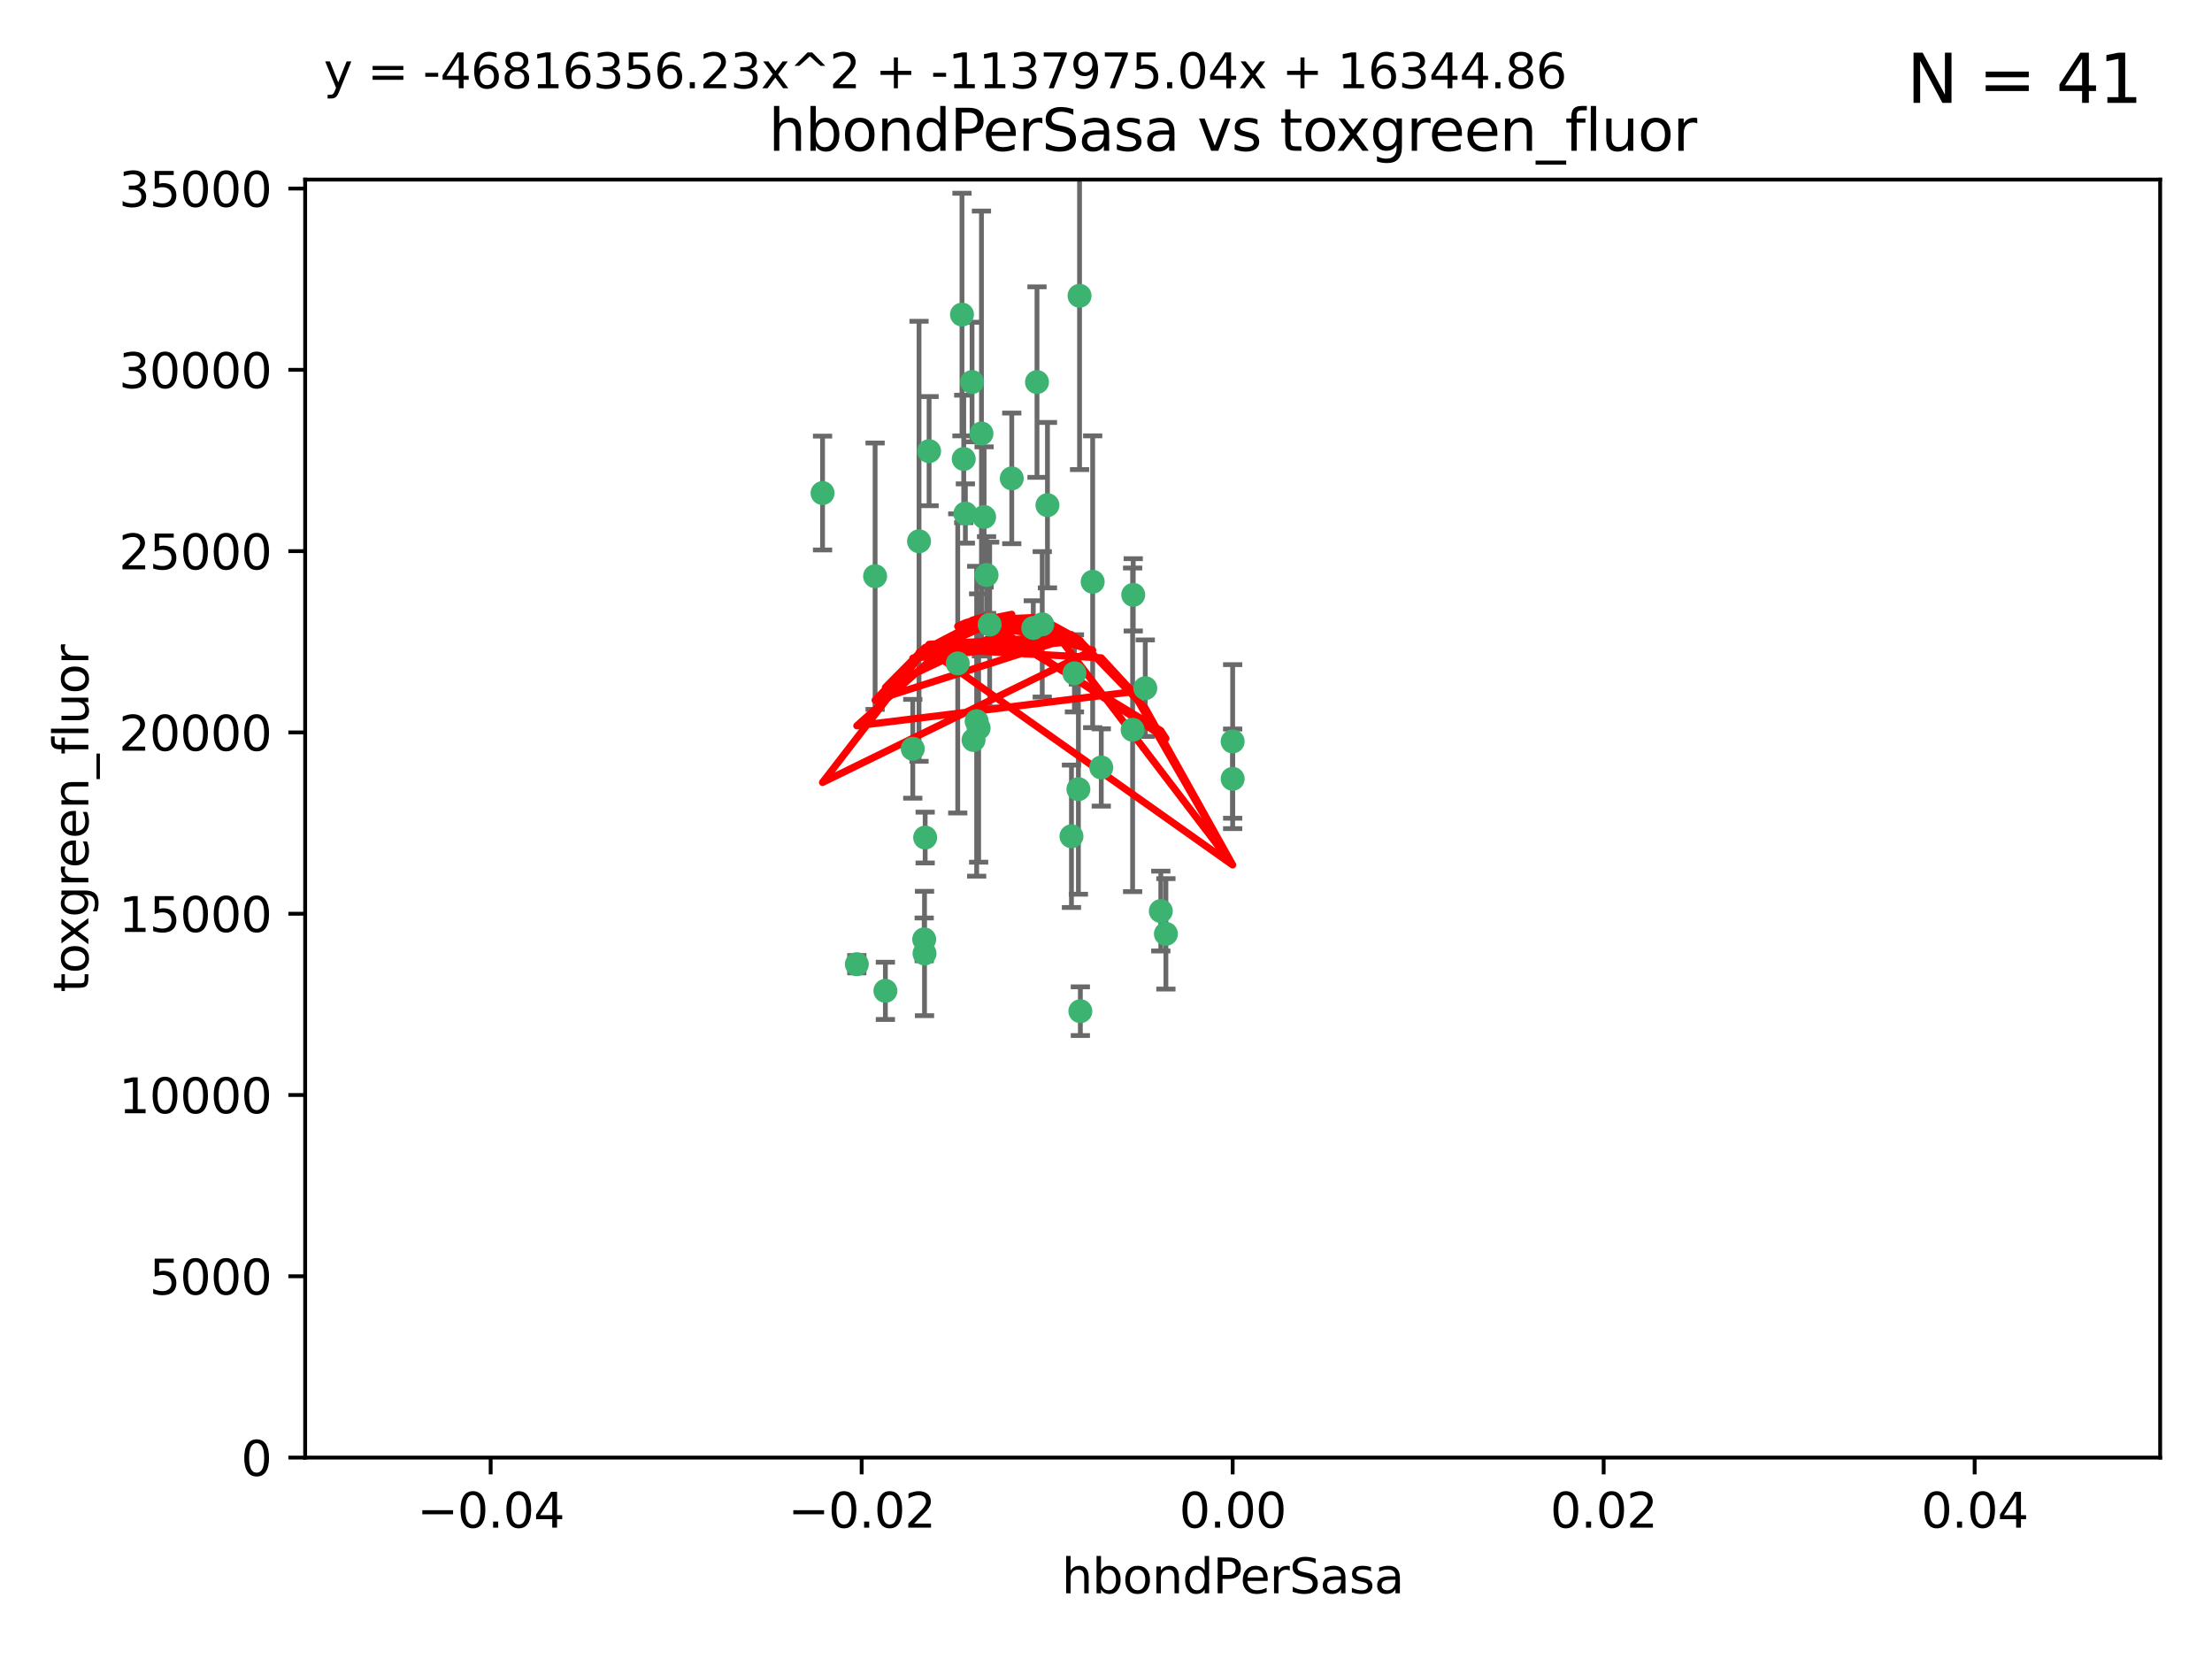 <?xml version="1.0" encoding="utf-8" standalone="no"?>
<!DOCTYPE svg PUBLIC "-//W3C//DTD SVG 1.1//EN"
  "http://www.w3.org/Graphics/SVG/1.1/DTD/svg11.dtd">
<svg xmlns:xlink="http://www.w3.org/1999/xlink" width="460.8pt" height="345.6pt" viewBox="0 0 460.8 345.6" xmlns="http://www.w3.org/2000/svg" version="1.1">
 <defs>
  <style type="text/css">*{stroke-linejoin: round; stroke-linecap: butt}</style>
 </defs>
 <g id="figure_1">
  <g id="patch_1">
   <path d="M 0 345.6 
L 460.8 345.6 
L 460.8 0 
L 0 0 
z
" style="fill: #ffffff"/>
  </g>
  <g id="axes_1">
   <g id="patch_2">
    <path d="M 63.571 303.64 
L 450 303.64 
L 450 37.411 
L 63.571 37.411 
z
" style="fill: #ffffff"/>
   </g>
   <g id="PathCollection_1">
    <defs>
     <path id="m03ae3e67c2" d="M 0 1.118 
C 0.297 1.118 0.581 1 0.791 0.791 
C 1 0.581 1.118 0.297 1.118 0 
C 1.118 -0.297 1 -0.581 0.791 -0.791 
C 0.581 -1 0.297 -1.118 0 -1.118 
C -0.297 -1.118 -0.581 -1 -0.791 -0.791 
C -1 -0.581 -1.118 -0.297 -1.118 0 
C -1.118 0.297 -1 0.581 -0.791 0.791 
C -0.581 1 -0.297 1.118 0 1.118 
z
" style="stroke: #3cb371"/>
    </defs>
    <g clip-path="url(#p26d0457447)">
     <use xlink:href="#m03ae3e67c2" x="216.026" y="79.593" style="fill: #3cb371; stroke: #3cb371"/>
     <use xlink:href="#m03ae3e67c2" x="200.763" y="95.609" style="fill: #3cb371; stroke: #3cb371"/>
     <use xlink:href="#m03ae3e67c2" x="224.89" y="61.614" style="fill: #3cb371; stroke: #3cb371"/>
     <use xlink:href="#m03ae3e67c2" x="191.45" y="112.761" style="fill: #3cb371; stroke: #3cb371"/>
     <use xlink:href="#m03ae3e67c2" x="206.164" y="130.114" style="fill: #3cb371; stroke: #3cb371"/>
     <use xlink:href="#m03ae3e67c2" x="202.808" y="154.151" style="fill: #3cb371; stroke: #3cb371"/>
     <use xlink:href="#m03ae3e67c2" x="205.007" y="107.698" style="fill: #3cb371; stroke: #3cb371"/>
     <use xlink:href="#m03ae3e67c2" x="199.515" y="138.203" style="fill: #3cb371; stroke: #3cb371"/>
     <use xlink:href="#m03ae3e67c2" x="201.107" y="106.972" style="fill: #3cb371; stroke: #3cb371"/>
     <use xlink:href="#m03ae3e67c2" x="205.518" y="119.786" style="fill: #3cb371; stroke: #3cb371"/>
     <use xlink:href="#m03ae3e67c2" x="200.398" y="65.53" style="fill: #3cb371; stroke: #3cb371"/>
     <use xlink:href="#m03ae3e67c2" x="210.768" y="99.654" style="fill: #3cb371; stroke: #3cb371"/>
     <use xlink:href="#m03ae3e67c2" x="190.148" y="155.987" style="fill: #3cb371; stroke: #3cb371"/>
     <use xlink:href="#m03ae3e67c2" x="225.058" y="210.65" style="fill: #3cb371; stroke: #3cb371"/>
     <use xlink:href="#m03ae3e67c2" x="217.118" y="130.059" style="fill: #3cb371; stroke: #3cb371"/>
     <use xlink:href="#m03ae3e67c2" x="203.868" y="151.66" style="fill: #3cb371; stroke: #3cb371"/>
     <use xlink:href="#m03ae3e67c2" x="202.496" y="79.585" style="fill: #3cb371; stroke: #3cb371"/>
     <use xlink:href="#m03ae3e67c2" x="215.253" y="130.815" style="fill: #3cb371; stroke: #3cb371"/>
     <use xlink:href="#m03ae3e67c2" x="184.442" y="206.41" style="fill: #3cb371; stroke: #3cb371"/>
     <use xlink:href="#m03ae3e67c2" x="192.595" y="198.628" style="fill: #3cb371; stroke: #3cb371"/>
     <use xlink:href="#m03ae3e67c2" x="182.301" y="120.034" style="fill: #3cb371; stroke: #3cb371"/>
     <use xlink:href="#m03ae3e67c2" x="223.825" y="140.267" style="fill: #3cb371; stroke: #3cb371"/>
     <use xlink:href="#m03ae3e67c2" x="193.547" y="93.983" style="fill: #3cb371; stroke: #3cb371"/>
     <use xlink:href="#m03ae3e67c2" x="171.352" y="102.712" style="fill: #3cb371; stroke: #3cb371"/>
     <use xlink:href="#m03ae3e67c2" x="227.624" y="121.191" style="fill: #3cb371; stroke: #3cb371"/>
     <use xlink:href="#m03ae3e67c2" x="204.456" y="90.309" style="fill: #3cb371; stroke: #3cb371"/>
     <use xlink:href="#m03ae3e67c2" x="242.88" y="194.538" style="fill: #3cb371; stroke: #3cb371"/>
     <use xlink:href="#m03ae3e67c2" x="241.816" y="189.794" style="fill: #3cb371; stroke: #3cb371"/>
     <use xlink:href="#m03ae3e67c2" x="203.457" y="150.246" style="fill: #3cb371; stroke: #3cb371"/>
     <use xlink:href="#m03ae3e67c2" x="178.492" y="200.861" style="fill: #3cb371; stroke: #3cb371"/>
     <use xlink:href="#m03ae3e67c2" x="235.946" y="152.035" style="fill: #3cb371; stroke: #3cb371"/>
     <use xlink:href="#m03ae3e67c2" x="229.414" y="159.878" style="fill: #3cb371; stroke: #3cb371"/>
     <use xlink:href="#m03ae3e67c2" x="192.527" y="195.688" style="fill: #3cb371; stroke: #3cb371"/>
     <use xlink:href="#m03ae3e67c2" x="223.205" y="174.211" style="fill: #3cb371; stroke: #3cb371"/>
     <use xlink:href="#m03ae3e67c2" x="192.729" y="174.48" style="fill: #3cb371; stroke: #3cb371"/>
     <use xlink:href="#m03ae3e67c2" x="256.786" y="154.457" style="fill: #3cb371; stroke: #3cb371"/>
     <use xlink:href="#m03ae3e67c2" x="218.205" y="105.234" style="fill: #3cb371; stroke: #3cb371"/>
     <use xlink:href="#m03ae3e67c2" x="224.65" y="164.396" style="fill: #3cb371; stroke: #3cb371"/>
     <use xlink:href="#m03ae3e67c2" x="238.58" y="143.358" style="fill: #3cb371; stroke: #3cb371"/>
     <use xlink:href="#m03ae3e67c2" x="256.786" y="162.243" style="fill: #3cb371; stroke: #3cb371"/>
     <use xlink:href="#m03ae3e67c2" x="236.073" y="123.914" style="fill: #3cb371; stroke: #3cb371"/>
    </g>
   </g>
   <g id="matplotlib.axis_1">
    <g id="xtick_1">
     <g id="line2d_1">
      <defs>
       <path id="m21046da6fe" d="M 0 0 
L 0 3.5 
" style="stroke: #000000; stroke-width: 0.8"/>
      </defs>
      <g>
       <use xlink:href="#m21046da6fe" x="102.214" y="303.64" style="stroke: #000000; stroke-width: 0.8"/>
      </g>
     </g>
     <g id="text_1">
      <!-- −0.04 -->
      <g transform="translate(86.891 318.238)scale(0.1 -0.1)">
       <defs>
        <path id="DejaVuSans-2212" d="M 678 2272 
L 4684 2272 
L 4684 1741 
L 678 1741 
L 678 2272 
z
" transform="scale(0.016)"/>
        <path id="DejaVuSans-30" d="M 2034 4250 
Q 1547 4250 1301 3770 
Q 1056 3291 1056 2328 
Q 1056 1369 1301 889 
Q 1547 409 2034 409 
Q 2525 409 2770 889 
Q 3016 1369 3016 2328 
Q 3016 3291 2770 3770 
Q 2525 4250 2034 4250 
z
M 2034 4750 
Q 2819 4750 3233 4129 
Q 3647 3509 3647 2328 
Q 3647 1150 3233 529 
Q 2819 -91 2034 -91 
Q 1250 -91 836 529 
Q 422 1150 422 2328 
Q 422 3509 836 4129 
Q 1250 4750 2034 4750 
z
" transform="scale(0.016)"/>
        <path id="DejaVuSans-2e" d="M 684 794 
L 1344 794 
L 1344 0 
L 684 0 
L 684 794 
z
" transform="scale(0.016)"/>
        <path id="DejaVuSans-34" d="M 2419 4116 
L 825 1625 
L 2419 1625 
L 2419 4116 
z
M 2253 4666 
L 3047 4666 
L 3047 1625 
L 3713 1625 
L 3713 1100 
L 3047 1100 
L 3047 0 
L 2419 0 
L 2419 1100 
L 313 1100 
L 313 1709 
L 2253 4666 
z
" transform="scale(0.016)"/>
       </defs>
       <use xlink:href="#DejaVuSans-2212"/>
       <use xlink:href="#DejaVuSans-30" x="83.789"/>
       <use xlink:href="#DejaVuSans-2e" x="147.412"/>
       <use xlink:href="#DejaVuSans-30" x="179.199"/>
       <use xlink:href="#DejaVuSans-34" x="242.822"/>
      </g>
     </g>
    </g>
    <g id="xtick_2">
     <g id="line2d_2">
      <g>
       <use xlink:href="#m21046da6fe" x="179.5" y="303.64" style="stroke: #000000; stroke-width: 0.8"/>
      </g>
     </g>
     <g id="text_2">
      <!-- −0.02 -->
      <g transform="translate(164.177 318.238)scale(0.1 -0.1)">
       <defs>
        <path id="DejaVuSans-32" d="M 1228 531 
L 3431 531 
L 3431 0 
L 469 0 
L 469 531 
Q 828 903 1448 1529 
Q 2069 2156 2228 2338 
Q 2531 2678 2651 2914 
Q 2772 3150 2772 3378 
Q 2772 3750 2511 3984 
Q 2250 4219 1831 4219 
Q 1534 4219 1204 4116 
Q 875 4013 500 3803 
L 500 4441 
Q 881 4594 1212 4672 
Q 1544 4750 1819 4750 
Q 2544 4750 2975 4387 
Q 3406 4025 3406 3419 
Q 3406 3131 3298 2873 
Q 3191 2616 2906 2266 
Q 2828 2175 2409 1742 
Q 1991 1309 1228 531 
z
" transform="scale(0.016)"/>
       </defs>
       <use xlink:href="#DejaVuSans-2212"/>
       <use xlink:href="#DejaVuSans-30" x="83.789"/>
       <use xlink:href="#DejaVuSans-2e" x="147.412"/>
       <use xlink:href="#DejaVuSans-30" x="179.199"/>
       <use xlink:href="#DejaVuSans-32" x="242.822"/>
      </g>
     </g>
    </g>
    <g id="xtick_3">
     <g id="line2d_3">
      <g>
       <use xlink:href="#m21046da6fe" x="256.786" y="303.64" style="stroke: #000000; stroke-width: 0.8"/>
      </g>
     </g>
     <g id="text_3">
      <!-- 0.00 -->
      <g transform="translate(245.653 318.238)scale(0.1 -0.1)">
       <use xlink:href="#DejaVuSans-30"/>
       <use xlink:href="#DejaVuSans-2e" x="63.623"/>
       <use xlink:href="#DejaVuSans-30" x="95.41"/>
       <use xlink:href="#DejaVuSans-30" x="159.033"/>
      </g>
     </g>
    </g>
    <g id="xtick_4">
     <g id="line2d_4">
      <g>
       <use xlink:href="#m21046da6fe" x="334.071" y="303.64" style="stroke: #000000; stroke-width: 0.8"/>
      </g>
     </g>
     <g id="text_4">
      <!-- 0.02 -->
      <g transform="translate(322.939 318.238)scale(0.1 -0.1)">
       <use xlink:href="#DejaVuSans-30"/>
       <use xlink:href="#DejaVuSans-2e" x="63.623"/>
       <use xlink:href="#DejaVuSans-30" x="95.41"/>
       <use xlink:href="#DejaVuSans-32" x="159.033"/>
      </g>
     </g>
    </g>
    <g id="xtick_5">
     <g id="line2d_5">
      <g>
       <use xlink:href="#m21046da6fe" x="411.357" y="303.64" style="stroke: #000000; stroke-width: 0.8"/>
      </g>
     </g>
     <g id="text_5">
      <!-- 0.04 -->
      <g transform="translate(400.224 318.238)scale(0.1 -0.1)">
       <use xlink:href="#DejaVuSans-30"/>
       <use xlink:href="#DejaVuSans-2e" x="63.623"/>
       <use xlink:href="#DejaVuSans-30" x="95.41"/>
       <use xlink:href="#DejaVuSans-34" x="159.033"/>
      </g>
     </g>
    </g>
    <g id="text_6">
     <!-- hbondPerSasa -->
     <g transform="translate(221.168 331.917)scale(0.1 -0.1)">
      <defs>
       <path id="DejaVuSans-68" d="M 3513 2113 
L 3513 0 
L 2938 0 
L 2938 2094 
Q 2938 2591 2744 2837 
Q 2550 3084 2163 3084 
Q 1697 3084 1428 2787 
Q 1159 2491 1159 1978 
L 1159 0 
L 581 0 
L 581 4863 
L 1159 4863 
L 1159 2956 
Q 1366 3272 1645 3428 
Q 1925 3584 2291 3584 
Q 2894 3584 3203 3211 
Q 3513 2838 3513 2113 
z
" transform="scale(0.016)"/>
       <path id="DejaVuSans-62" d="M 3116 1747 
Q 3116 2381 2855 2742 
Q 2594 3103 2138 3103 
Q 1681 3103 1420 2742 
Q 1159 2381 1159 1747 
Q 1159 1113 1420 752 
Q 1681 391 2138 391 
Q 2594 391 2855 752 
Q 3116 1113 3116 1747 
z
M 1159 2969 
Q 1341 3281 1617 3432 
Q 1894 3584 2278 3584 
Q 2916 3584 3314 3078 
Q 3713 2572 3713 1747 
Q 3713 922 3314 415 
Q 2916 -91 2278 -91 
Q 1894 -91 1617 61 
Q 1341 213 1159 525 
L 1159 0 
L 581 0 
L 581 4863 
L 1159 4863 
L 1159 2969 
z
" transform="scale(0.016)"/>
       <path id="DejaVuSans-6f" d="M 1959 3097 
Q 1497 3097 1228 2736 
Q 959 2375 959 1747 
Q 959 1119 1226 758 
Q 1494 397 1959 397 
Q 2419 397 2687 759 
Q 2956 1122 2956 1747 
Q 2956 2369 2687 2733 
Q 2419 3097 1959 3097 
z
M 1959 3584 
Q 2709 3584 3137 3096 
Q 3566 2609 3566 1747 
Q 3566 888 3137 398 
Q 2709 -91 1959 -91 
Q 1206 -91 779 398 
Q 353 888 353 1747 
Q 353 2609 779 3096 
Q 1206 3584 1959 3584 
z
" transform="scale(0.016)"/>
       <path id="DejaVuSans-6e" d="M 3513 2113 
L 3513 0 
L 2938 0 
L 2938 2094 
Q 2938 2591 2744 2837 
Q 2550 3084 2163 3084 
Q 1697 3084 1428 2787 
Q 1159 2491 1159 1978 
L 1159 0 
L 581 0 
L 581 3500 
L 1159 3500 
L 1159 2956 
Q 1366 3272 1645 3428 
Q 1925 3584 2291 3584 
Q 2894 3584 3203 3211 
Q 3513 2838 3513 2113 
z
" transform="scale(0.016)"/>
       <path id="DejaVuSans-64" d="M 2906 2969 
L 2906 4863 
L 3481 4863 
L 3481 0 
L 2906 0 
L 2906 525 
Q 2725 213 2448 61 
Q 2172 -91 1784 -91 
Q 1150 -91 751 415 
Q 353 922 353 1747 
Q 353 2572 751 3078 
Q 1150 3584 1784 3584 
Q 2172 3584 2448 3432 
Q 2725 3281 2906 2969 
z
M 947 1747 
Q 947 1113 1208 752 
Q 1469 391 1925 391 
Q 2381 391 2643 752 
Q 2906 1113 2906 1747 
Q 2906 2381 2643 2742 
Q 2381 3103 1925 3103 
Q 1469 3103 1208 2742 
Q 947 2381 947 1747 
z
" transform="scale(0.016)"/>
       <path id="DejaVuSans-50" d="M 1259 4147 
L 1259 2394 
L 2053 2394 
Q 2494 2394 2734 2622 
Q 2975 2850 2975 3272 
Q 2975 3691 2734 3919 
Q 2494 4147 2053 4147 
L 1259 4147 
z
M 628 4666 
L 2053 4666 
Q 2838 4666 3239 4311 
Q 3641 3956 3641 3272 
Q 3641 2581 3239 2228 
Q 2838 1875 2053 1875 
L 1259 1875 
L 1259 0 
L 628 0 
L 628 4666 
z
" transform="scale(0.016)"/>
       <path id="DejaVuSans-65" d="M 3597 1894 
L 3597 1613 
L 953 1613 
Q 991 1019 1311 708 
Q 1631 397 2203 397 
Q 2534 397 2845 478 
Q 3156 559 3463 722 
L 3463 178 
Q 3153 47 2828 -22 
Q 2503 -91 2169 -91 
Q 1331 -91 842 396 
Q 353 884 353 1716 
Q 353 2575 817 3079 
Q 1281 3584 2069 3584 
Q 2775 3584 3186 3129 
Q 3597 2675 3597 1894 
z
M 3022 2063 
Q 3016 2534 2758 2815 
Q 2500 3097 2075 3097 
Q 1594 3097 1305 2825 
Q 1016 2553 972 2059 
L 3022 2063 
z
" transform="scale(0.016)"/>
       <path id="DejaVuSans-72" d="M 2631 2963 
Q 2534 3019 2420 3045 
Q 2306 3072 2169 3072 
Q 1681 3072 1420 2755 
Q 1159 2438 1159 1844 
L 1159 0 
L 581 0 
L 581 3500 
L 1159 3500 
L 1159 2956 
Q 1341 3275 1631 3429 
Q 1922 3584 2338 3584 
Q 2397 3584 2469 3576 
Q 2541 3569 2628 3553 
L 2631 2963 
z
" transform="scale(0.016)"/>
       <path id="DejaVuSans-53" d="M 3425 4513 
L 3425 3897 
Q 3066 4069 2747 4153 
Q 2428 4238 2131 4238 
Q 1616 4238 1336 4038 
Q 1056 3838 1056 3469 
Q 1056 3159 1242 3001 
Q 1428 2844 1947 2747 
L 2328 2669 
Q 3034 2534 3370 2195 
Q 3706 1856 3706 1288 
Q 3706 609 3251 259 
Q 2797 -91 1919 -91 
Q 1588 -91 1214 -16 
Q 841 59 441 206 
L 441 856 
Q 825 641 1194 531 
Q 1563 422 1919 422 
Q 2459 422 2753 634 
Q 3047 847 3047 1241 
Q 3047 1584 2836 1778 
Q 2625 1972 2144 2069 
L 1759 2144 
Q 1053 2284 737 2584 
Q 422 2884 422 3419 
Q 422 4038 858 4394 
Q 1294 4750 2059 4750 
Q 2388 4750 2728 4690 
Q 3069 4631 3425 4513 
z
" transform="scale(0.016)"/>
       <path id="DejaVuSans-61" d="M 2194 1759 
Q 1497 1759 1228 1600 
Q 959 1441 959 1056 
Q 959 750 1161 570 
Q 1363 391 1709 391 
Q 2188 391 2477 730 
Q 2766 1069 2766 1631 
L 2766 1759 
L 2194 1759 
z
M 3341 1997 
L 3341 0 
L 2766 0 
L 2766 531 
Q 2569 213 2275 61 
Q 1981 -91 1556 -91 
Q 1019 -91 701 211 
Q 384 513 384 1019 
Q 384 1609 779 1909 
Q 1175 2209 1959 2209 
L 2766 2209 
L 2766 2266 
Q 2766 2663 2505 2880 
Q 2244 3097 1772 3097 
Q 1472 3097 1187 3025 
Q 903 2953 641 2809 
L 641 3341 
Q 956 3463 1253 3523 
Q 1550 3584 1831 3584 
Q 2591 3584 2966 3190 
Q 3341 2797 3341 1997 
z
" transform="scale(0.016)"/>
       <path id="DejaVuSans-73" d="M 2834 3397 
L 2834 2853 
Q 2591 2978 2328 3040 
Q 2066 3103 1784 3103 
Q 1356 3103 1142 2972 
Q 928 2841 928 2578 
Q 928 2378 1081 2264 
Q 1234 2150 1697 2047 
L 1894 2003 
Q 2506 1872 2764 1633 
Q 3022 1394 3022 966 
Q 3022 478 2636 193 
Q 2250 -91 1575 -91 
Q 1294 -91 989 -36 
Q 684 19 347 128 
L 347 722 
Q 666 556 975 473 
Q 1284 391 1588 391 
Q 1994 391 2212 530 
Q 2431 669 2431 922 
Q 2431 1156 2273 1281 
Q 2116 1406 1581 1522 
L 1381 1569 
Q 847 1681 609 1914 
Q 372 2147 372 2553 
Q 372 3047 722 3315 
Q 1072 3584 1716 3584 
Q 2034 3584 2315 3537 
Q 2597 3491 2834 3397 
z
" transform="scale(0.016)"/>
      </defs>
      <use xlink:href="#DejaVuSans-68"/>
      <use xlink:href="#DejaVuSans-62" x="63.379"/>
      <use xlink:href="#DejaVuSans-6f" x="126.855"/>
      <use xlink:href="#DejaVuSans-6e" x="188.037"/>
      <use xlink:href="#DejaVuSans-64" x="251.416"/>
      <use xlink:href="#DejaVuSans-50" x="314.893"/>
      <use xlink:href="#DejaVuSans-65" x="371.57"/>
      <use xlink:href="#DejaVuSans-72" x="433.094"/>
      <use xlink:href="#DejaVuSans-53" x="474.207"/>
      <use xlink:href="#DejaVuSans-61" x="537.684"/>
      <use xlink:href="#DejaVuSans-73" x="598.963"/>
      <use xlink:href="#DejaVuSans-61" x="651.062"/>
     </g>
    </g>
   </g>
   <g id="matplotlib.axis_2">
    <g id="ytick_1">
     <g id="line2d_6">
      <defs>
       <path id="m3473438a8d" d="M 0 0 
L -3.5 0 
" style="stroke: #000000; stroke-width: 0.8"/>
      </defs>
      <g>
       <use xlink:href="#m3473438a8d" x="63.571" y="303.64" style="stroke: #000000; stroke-width: 0.8"/>
      </g>
     </g>
     <g id="text_7">
      <!-- 0 -->
      <g transform="translate(50.209 307.439)scale(0.1 -0.1)">
       <use xlink:href="#DejaVuSans-30"/>
      </g>
     </g>
    </g>
    <g id="ytick_2">
     <g id="line2d_7">
      <g>
       <use xlink:href="#m3473438a8d" x="63.571" y="265.874" style="stroke: #000000; stroke-width: 0.8"/>
      </g>
     </g>
     <g id="text_8">
      <!-- 5000 -->
      <g transform="translate(31.121 269.673)scale(0.1 -0.1)">
       <defs>
        <path id="DejaVuSans-35" d="M 691 4666 
L 3169 4666 
L 3169 4134 
L 1269 4134 
L 1269 2991 
Q 1406 3038 1543 3061 
Q 1681 3084 1819 3084 
Q 2600 3084 3056 2656 
Q 3513 2228 3513 1497 
Q 3513 744 3044 326 
Q 2575 -91 1722 -91 
Q 1428 -91 1123 -41 
Q 819 9 494 109 
L 494 744 
Q 775 591 1075 516 
Q 1375 441 1709 441 
Q 2250 441 2565 725 
Q 2881 1009 2881 1497 
Q 2881 1984 2565 2268 
Q 2250 2553 1709 2553 
Q 1456 2553 1204 2497 
Q 953 2441 691 2322 
L 691 4666 
z
" transform="scale(0.016)"/>
       </defs>
       <use xlink:href="#DejaVuSans-35"/>
       <use xlink:href="#DejaVuSans-30" x="63.623"/>
       <use xlink:href="#DejaVuSans-30" x="127.246"/>
       <use xlink:href="#DejaVuSans-30" x="190.869"/>
      </g>
     </g>
    </g>
    <g id="ytick_3">
     <g id="line2d_8">
      <g>
       <use xlink:href="#m3473438a8d" x="63.571" y="228.108" style="stroke: #000000; stroke-width: 0.8"/>
      </g>
     </g>
     <g id="text_9">
      <!-- 10000 -->
      <g transform="translate(24.759 231.907)scale(0.1 -0.1)">
       <defs>
        <path id="DejaVuSans-31" d="M 794 531 
L 1825 531 
L 1825 4091 
L 703 3866 
L 703 4441 
L 1819 4666 
L 2450 4666 
L 2450 531 
L 3481 531 
L 3481 0 
L 794 0 
L 794 531 
z
" transform="scale(0.016)"/>
       </defs>
       <use xlink:href="#DejaVuSans-31"/>
       <use xlink:href="#DejaVuSans-30" x="63.623"/>
       <use xlink:href="#DejaVuSans-30" x="127.246"/>
       <use xlink:href="#DejaVuSans-30" x="190.869"/>
       <use xlink:href="#DejaVuSans-30" x="254.492"/>
      </g>
     </g>
    </g>
    <g id="ytick_4">
     <g id="line2d_9">
      <g>
       <use xlink:href="#m3473438a8d" x="63.571" y="190.342" style="stroke: #000000; stroke-width: 0.8"/>
      </g>
     </g>
     <g id="text_10">
      <!-- 15000 -->
      <g transform="translate(24.759 194.141)scale(0.1 -0.1)">
       <use xlink:href="#DejaVuSans-31"/>
       <use xlink:href="#DejaVuSans-35" x="63.623"/>
       <use xlink:href="#DejaVuSans-30" x="127.246"/>
       <use xlink:href="#DejaVuSans-30" x="190.869"/>
       <use xlink:href="#DejaVuSans-30" x="254.492"/>
      </g>
     </g>
    </g>
    <g id="ytick_5">
     <g id="line2d_10">
      <g>
       <use xlink:href="#m3473438a8d" x="63.571" y="152.576" style="stroke: #000000; stroke-width: 0.8"/>
      </g>
     </g>
     <g id="text_11">
      <!-- 20000 -->
      <g transform="translate(24.759 156.375)scale(0.1 -0.1)">
       <use xlink:href="#DejaVuSans-32"/>
       <use xlink:href="#DejaVuSans-30" x="63.623"/>
       <use xlink:href="#DejaVuSans-30" x="127.246"/>
       <use xlink:href="#DejaVuSans-30" x="190.869"/>
       <use xlink:href="#DejaVuSans-30" x="254.492"/>
      </g>
     </g>
    </g>
    <g id="ytick_6">
     <g id="line2d_11">
      <g>
       <use xlink:href="#m3473438a8d" x="63.571" y="114.81" style="stroke: #000000; stroke-width: 0.8"/>
      </g>
     </g>
     <g id="text_12">
      <!-- 25000 -->
      <g transform="translate(24.759 118.609)scale(0.1 -0.1)">
       <use xlink:href="#DejaVuSans-32"/>
       <use xlink:href="#DejaVuSans-35" x="63.623"/>
       <use xlink:href="#DejaVuSans-30" x="127.246"/>
       <use xlink:href="#DejaVuSans-30" x="190.869"/>
       <use xlink:href="#DejaVuSans-30" x="254.492"/>
      </g>
     </g>
    </g>
    <g id="ytick_7">
     <g id="line2d_12">
      <g>
       <use xlink:href="#m3473438a8d" x="63.571" y="77.044" style="stroke: #000000; stroke-width: 0.8"/>
      </g>
     </g>
     <g id="text_13">
      <!-- 30000 -->
      <g transform="translate(24.759 80.844)scale(0.1 -0.1)">
       <defs>
        <path id="DejaVuSans-33" d="M 2597 2516 
Q 3050 2419 3304 2112 
Q 3559 1806 3559 1356 
Q 3559 666 3084 287 
Q 2609 -91 1734 -91 
Q 1441 -91 1130 -33 
Q 819 25 488 141 
L 488 750 
Q 750 597 1062 519 
Q 1375 441 1716 441 
Q 2309 441 2620 675 
Q 2931 909 2931 1356 
Q 2931 1769 2642 2001 
Q 2353 2234 1838 2234 
L 1294 2234 
L 1294 2753 
L 1863 2753 
Q 2328 2753 2575 2939 
Q 2822 3125 2822 3475 
Q 2822 3834 2567 4026 
Q 2313 4219 1838 4219 
Q 1578 4219 1281 4162 
Q 984 4106 628 3988 
L 628 4550 
Q 988 4650 1302 4700 
Q 1616 4750 1894 4750 
Q 2613 4750 3031 4423 
Q 3450 4097 3450 3541 
Q 3450 3153 3228 2886 
Q 3006 2619 2597 2516 
z
" transform="scale(0.016)"/>
       </defs>
       <use xlink:href="#DejaVuSans-33"/>
       <use xlink:href="#DejaVuSans-30" x="63.623"/>
       <use xlink:href="#DejaVuSans-30" x="127.246"/>
       <use xlink:href="#DejaVuSans-30" x="190.869"/>
       <use xlink:href="#DejaVuSans-30" x="254.492"/>
      </g>
     </g>
    </g>
    <g id="ytick_8">
     <g id="line2d_13">
      <g>
       <use xlink:href="#m3473438a8d" x="63.571" y="39.278" style="stroke: #000000; stroke-width: 0.8"/>
      </g>
     </g>
     <g id="text_14">
      <!-- 35000 -->
      <g transform="translate(24.759 43.078)scale(0.1 -0.1)">
       <use xlink:href="#DejaVuSans-33"/>
       <use xlink:href="#DejaVuSans-35" x="63.623"/>
       <use xlink:href="#DejaVuSans-30" x="127.246"/>
       <use xlink:href="#DejaVuSans-30" x="190.869"/>
       <use xlink:href="#DejaVuSans-30" x="254.492"/>
      </g>
     </g>
    </g>
    <g id="text_15">
     <!-- toxgreen_fluor -->
     <g transform="translate(18.401 206.72)rotate(-90)scale(0.1 -0.1)">
      <defs>
       <path id="DejaVuSans-74" d="M 1172 4494 
L 1172 3500 
L 2356 3500 
L 2356 3053 
L 1172 3053 
L 1172 1153 
Q 1172 725 1289 603 
Q 1406 481 1766 481 
L 2356 481 
L 2356 0 
L 1766 0 
Q 1100 0 847 248 
Q 594 497 594 1153 
L 594 3053 
L 172 3053 
L 172 3500 
L 594 3500 
L 594 4494 
L 1172 4494 
z
" transform="scale(0.016)"/>
       <path id="DejaVuSans-78" d="M 3513 3500 
L 2247 1797 
L 3578 0 
L 2900 0 
L 1881 1375 
L 863 0 
L 184 0 
L 1544 1831 
L 300 3500 
L 978 3500 
L 1906 2253 
L 2834 3500 
L 3513 3500 
z
" transform="scale(0.016)"/>
       <path id="DejaVuSans-67" d="M 2906 1791 
Q 2906 2416 2648 2759 
Q 2391 3103 1925 3103 
Q 1463 3103 1205 2759 
Q 947 2416 947 1791 
Q 947 1169 1205 825 
Q 1463 481 1925 481 
Q 2391 481 2648 825 
Q 2906 1169 2906 1791 
z
M 3481 434 
Q 3481 -459 3084 -895 
Q 2688 -1331 1869 -1331 
Q 1566 -1331 1297 -1286 
Q 1028 -1241 775 -1147 
L 775 -588 
Q 1028 -725 1275 -790 
Q 1522 -856 1778 -856 
Q 2344 -856 2625 -561 
Q 2906 -266 2906 331 
L 2906 616 
Q 2728 306 2450 153 
Q 2172 0 1784 0 
Q 1141 0 747 490 
Q 353 981 353 1791 
Q 353 2603 747 3093 
Q 1141 3584 1784 3584 
Q 2172 3584 2450 3431 
Q 2728 3278 2906 2969 
L 2906 3500 
L 3481 3500 
L 3481 434 
z
" transform="scale(0.016)"/>
       <path id="DejaVuSans-5f" d="M 3263 -1063 
L 3263 -1509 
L -63 -1509 
L -63 -1063 
L 3263 -1063 
z
" transform="scale(0.016)"/>
       <path id="DejaVuSans-66" d="M 2375 4863 
L 2375 4384 
L 1825 4384 
Q 1516 4384 1395 4259 
Q 1275 4134 1275 3809 
L 1275 3500 
L 2222 3500 
L 2222 3053 
L 1275 3053 
L 1275 0 
L 697 0 
L 697 3053 
L 147 3053 
L 147 3500 
L 697 3500 
L 697 3744 
Q 697 4328 969 4595 
Q 1241 4863 1831 4863 
L 2375 4863 
z
" transform="scale(0.016)"/>
       <path id="DejaVuSans-6c" d="M 603 4863 
L 1178 4863 
L 1178 0 
L 603 0 
L 603 4863 
z
" transform="scale(0.016)"/>
       <path id="DejaVuSans-75" d="M 544 1381 
L 544 3500 
L 1119 3500 
L 1119 1403 
Q 1119 906 1312 657 
Q 1506 409 1894 409 
Q 2359 409 2629 706 
Q 2900 1003 2900 1516 
L 2900 3500 
L 3475 3500 
L 3475 0 
L 2900 0 
L 2900 538 
Q 2691 219 2414 64 
Q 2138 -91 1772 -91 
Q 1169 -91 856 284 
Q 544 659 544 1381 
z
M 1991 3584 
L 1991 3584 
z
" transform="scale(0.016)"/>
      </defs>
      <use xlink:href="#DejaVuSans-74"/>
      <use xlink:href="#DejaVuSans-6f" x="39.209"/>
      <use xlink:href="#DejaVuSans-78" x="97.266"/>
      <use xlink:href="#DejaVuSans-67" x="156.445"/>
      <use xlink:href="#DejaVuSans-72" x="219.922"/>
      <use xlink:href="#DejaVuSans-65" x="258.785"/>
      <use xlink:href="#DejaVuSans-65" x="320.309"/>
      <use xlink:href="#DejaVuSans-6e" x="381.832"/>
      <use xlink:href="#DejaVuSans-5f" x="445.211"/>
      <use xlink:href="#DejaVuSans-66" x="495.211"/>
      <use xlink:href="#DejaVuSans-6c" x="530.416"/>
      <use xlink:href="#DejaVuSans-75" x="558.199"/>
      <use xlink:href="#DejaVuSans-6f" x="621.578"/>
      <use xlink:href="#DejaVuSans-72" x="682.76"/>
     </g>
    </g>
   </g>
   <g id="LineCollection_1">
    <path d="M 216.026 99.437 
L 216.026 59.75 
" clip-path="url(#p26d0457447)" style="fill: none; stroke: #696969"/>
    <path d="M 200.763 108.893 
L 200.763 82.325 
" clip-path="url(#p26d0457447)" style="fill: none; stroke: #696969"/>
    <path d="M 224.89 97.825 
L 224.89 25.402 
" clip-path="url(#p26d0457447)" style="fill: none; stroke: #696969"/>
    <path d="M 191.45 158.597 
L 191.45 66.926 
" clip-path="url(#p26d0457447)" style="fill: none; stroke: #696969"/>
    <path d="M 206.164 147.286 
L 206.164 112.943 
" clip-path="url(#p26d0457447)" style="fill: none; stroke: #696969"/>
    <path d="M 202.808 154.667 
L 202.808 153.636 
" clip-path="url(#p26d0457447)" style="fill: none; stroke: #696969"/>
    <path d="M 205.007 122.311 
L 205.007 93.086 
" clip-path="url(#p26d0457447)" style="fill: none; stroke: #696969"/>
    <path d="M 199.515 169.362 
L 199.515 107.043 
" clip-path="url(#p26d0457447)" style="fill: none; stroke: #696969"/>
    <path d="M 201.107 113.147 
L 201.107 100.797 
" clip-path="url(#p26d0457447)" style="fill: none; stroke: #696969"/>
    <path d="M 205.518 127.782 
L 205.518 111.79 
" clip-path="url(#p26d0457447)" style="fill: none; stroke: #696969"/>
    <path d="M 200.398 90.806 
L 200.398 40.254 
" clip-path="url(#p26d0457447)" style="fill: none; stroke: #696969"/>
    <path d="M 210.768 113.257 
L 210.768 86.051 
" clip-path="url(#p26d0457447)" style="fill: none; stroke: #696969"/>
    <path d="M 190.148 166.279 
L 190.148 145.696 
" clip-path="url(#p26d0457447)" style="fill: none; stroke: #696969"/>
    <path d="M 225.058 215.721 
L 225.058 205.579 
" clip-path="url(#p26d0457447)" style="fill: none; stroke: #696969"/>
    <path d="M 217.118 145.209 
L 217.118 114.909 
" clip-path="url(#p26d0457447)" style="fill: none; stroke: #696969"/>
    <path d="M 203.868 179.609 
L 203.868 123.711 
" clip-path="url(#p26d0457447)" style="fill: none; stroke: #696969"/>
    <path d="M 202.496 92.04 
L 202.496 67.13 
" clip-path="url(#p26d0457447)" style="fill: none; stroke: #696969"/>
    <path d="M 215.253 136.483 
L 215.253 125.148 
" clip-path="url(#p26d0457447)" style="fill: none; stroke: #696969"/>
    <path d="M 184.442 212.375 
L 184.442 200.445 
" clip-path="url(#p26d0457447)" style="fill: none; stroke: #696969"/>
    <path d="M 192.595 211.582 
L 192.595 185.674 
" clip-path="url(#p26d0457447)" style="fill: none; stroke: #696969"/>
    <path d="M 182.301 147.781 
L 182.301 92.287 
" clip-path="url(#p26d0457447)" style="fill: none; stroke: #696969"/>
    <path d="M 223.825 148.304 
L 223.825 132.23 
" clip-path="url(#p26d0457447)" style="fill: none; stroke: #696969"/>
    <path d="M 193.547 105.352 
L 193.547 82.613 
" clip-path="url(#p26d0457447)" style="fill: none; stroke: #696969"/>
    <path d="M 171.352 114.57 
L 171.352 90.854 
" clip-path="url(#p26d0457447)" style="fill: none; stroke: #696969"/>
    <path d="M 227.624 151.584 
L 227.624 90.798 
" clip-path="url(#p26d0457447)" style="fill: none; stroke: #696969"/>
    <path d="M 204.456 136.653 
L 204.456 43.965 
" clip-path="url(#p26d0457447)" style="fill: none; stroke: #696969"/>
    <path d="M 242.88 206.041 
L 242.88 183.035 
" clip-path="url(#p26d0457447)" style="fill: none; stroke: #696969"/>
    <path d="M 241.816 198.109 
L 241.816 181.479 
" clip-path="url(#p26d0457447)" style="fill: none; stroke: #696969"/>
    <path d="M 203.457 182.519 
L 203.457 117.972 
" clip-path="url(#p26d0457447)" style="fill: none; stroke: #696969"/>
    <path d="M 178.492 202.673 
L 178.492 199.049 
" clip-path="url(#p26d0457447)" style="fill: none; stroke: #696969"/>
    <path d="M 235.946 185.743 
L 235.946 118.327 
" clip-path="url(#p26d0457447)" style="fill: none; stroke: #696969"/>
    <path d="M 229.414 167.926 
L 229.414 151.829 
" clip-path="url(#p26d0457447)" style="fill: none; stroke: #696969"/>
    <path d="M 192.527 200.147 
L 192.527 191.229 
" clip-path="url(#p26d0457447)" style="fill: none; stroke: #696969"/>
    <path d="M 223.205 189.044 
L 223.205 159.377 
" clip-path="url(#p26d0457447)" style="fill: none; stroke: #696969"/>
    <path d="M 192.729 179.771 
L 192.729 169.189 
" clip-path="url(#p26d0457447)" style="fill: none; stroke: #696969"/>
    <path d="M 256.786 170.456 
L 256.786 138.458 
" clip-path="url(#p26d0457447)" style="fill: none; stroke: #696969"/>
    <path d="M 218.205 122.461 
L 218.205 88.007 
" clip-path="url(#p26d0457447)" style="fill: none; stroke: #696969"/>
    <path d="M 224.65 186.281 
L 224.65 142.51 
" clip-path="url(#p26d0457447)" style="fill: none; stroke: #696969"/>
    <path d="M 238.58 153.409 
L 238.58 133.308 
" clip-path="url(#p26d0457447)" style="fill: none; stroke: #696969"/>
    <path d="M 256.786 172.618 
L 256.786 151.867 
" clip-path="url(#p26d0457447)" style="fill: none; stroke: #696969"/>
    <path d="M 236.073 131.444 
L 236.073 116.384 
" clip-path="url(#p26d0457447)" style="fill: none; stroke: #696969"/>
   </g>
   <g id="line2d_14">
    <defs>
     <path id="m3a579e262c" d="M 2 0 
L -2 -0 
" style="stroke: #696969"/>
    </defs>
    <g clip-path="url(#p26d0457447)">
     <use xlink:href="#m3a579e262c" x="216.026" y="99.437" style="fill: #696969; stroke: #696969"/>
     <use xlink:href="#m3a579e262c" x="200.763" y="108.893" style="fill: #696969; stroke: #696969"/>
     <use xlink:href="#m3a579e262c" x="224.89" y="97.825" style="fill: #696969; stroke: #696969"/>
     <use xlink:href="#m3a579e262c" x="191.45" y="158.597" style="fill: #696969; stroke: #696969"/>
     <use xlink:href="#m3a579e262c" x="206.164" y="147.286" style="fill: #696969; stroke: #696969"/>
     <use xlink:href="#m3a579e262c" x="202.808" y="154.667" style="fill: #696969; stroke: #696969"/>
     <use xlink:href="#m3a579e262c" x="205.007" y="122.311" style="fill: #696969; stroke: #696969"/>
     <use xlink:href="#m3a579e262c" x="199.515" y="169.362" style="fill: #696969; stroke: #696969"/>
     <use xlink:href="#m3a579e262c" x="201.107" y="113.147" style="fill: #696969; stroke: #696969"/>
     <use xlink:href="#m3a579e262c" x="205.518" y="127.782" style="fill: #696969; stroke: #696969"/>
     <use xlink:href="#m3a579e262c" x="200.398" y="90.806" style="fill: #696969; stroke: #696969"/>
     <use xlink:href="#m3a579e262c" x="210.768" y="113.257" style="fill: #696969; stroke: #696969"/>
     <use xlink:href="#m3a579e262c" x="190.148" y="166.279" style="fill: #696969; stroke: #696969"/>
     <use xlink:href="#m3a579e262c" x="225.058" y="215.721" style="fill: #696969; stroke: #696969"/>
     <use xlink:href="#m3a579e262c" x="217.118" y="145.209" style="fill: #696969; stroke: #696969"/>
     <use xlink:href="#m3a579e262c" x="203.868" y="179.609" style="fill: #696969; stroke: #696969"/>
     <use xlink:href="#m3a579e262c" x="202.496" y="92.04" style="fill: #696969; stroke: #696969"/>
     <use xlink:href="#m3a579e262c" x="215.253" y="136.483" style="fill: #696969; stroke: #696969"/>
     <use xlink:href="#m3a579e262c" x="184.442" y="212.375" style="fill: #696969; stroke: #696969"/>
     <use xlink:href="#m3a579e262c" x="192.595" y="211.582" style="fill: #696969; stroke: #696969"/>
     <use xlink:href="#m3a579e262c" x="182.301" y="147.781" style="fill: #696969; stroke: #696969"/>
     <use xlink:href="#m3a579e262c" x="223.825" y="148.304" style="fill: #696969; stroke: #696969"/>
     <use xlink:href="#m3a579e262c" x="193.547" y="105.352" style="fill: #696969; stroke: #696969"/>
     <use xlink:href="#m3a579e262c" x="171.352" y="114.57" style="fill: #696969; stroke: #696969"/>
     <use xlink:href="#m3a579e262c" x="227.624" y="151.584" style="fill: #696969; stroke: #696969"/>
     <use xlink:href="#m3a579e262c" x="204.456" y="136.653" style="fill: #696969; stroke: #696969"/>
     <use xlink:href="#m3a579e262c" x="242.88" y="206.041" style="fill: #696969; stroke: #696969"/>
     <use xlink:href="#m3a579e262c" x="241.816" y="198.109" style="fill: #696969; stroke: #696969"/>
     <use xlink:href="#m3a579e262c" x="203.457" y="182.519" style="fill: #696969; stroke: #696969"/>
     <use xlink:href="#m3a579e262c" x="178.492" y="202.673" style="fill: #696969; stroke: #696969"/>
     <use xlink:href="#m3a579e262c" x="235.946" y="185.743" style="fill: #696969; stroke: #696969"/>
     <use xlink:href="#m3a579e262c" x="229.414" y="167.926" style="fill: #696969; stroke: #696969"/>
     <use xlink:href="#m3a579e262c" x="192.527" y="200.147" style="fill: #696969; stroke: #696969"/>
     <use xlink:href="#m3a579e262c" x="223.205" y="189.044" style="fill: #696969; stroke: #696969"/>
     <use xlink:href="#m3a579e262c" x="192.729" y="179.771" style="fill: #696969; stroke: #696969"/>
     <use xlink:href="#m3a579e262c" x="256.786" y="170.456" style="fill: #696969; stroke: #696969"/>
     <use xlink:href="#m3a579e262c" x="218.205" y="122.461" style="fill: #696969; stroke: #696969"/>
     <use xlink:href="#m3a579e262c" x="224.65" y="186.281" style="fill: #696969; stroke: #696969"/>
     <use xlink:href="#m3a579e262c" x="238.58" y="153.409" style="fill: #696969; stroke: #696969"/>
     <use xlink:href="#m3a579e262c" x="256.786" y="172.618" style="fill: #696969; stroke: #696969"/>
     <use xlink:href="#m3a579e262c" x="236.073" y="131.444" style="fill: #696969; stroke: #696969"/>
    </g>
   </g>
   <g id="line2d_15">
    <g clip-path="url(#p26d0457447)">
     <use xlink:href="#m3a579e262c" x="216.026" y="59.75" style="fill: #696969; stroke: #696969"/>
     <use xlink:href="#m3a579e262c" x="200.763" y="82.325" style="fill: #696969; stroke: #696969"/>
     <use xlink:href="#m3a579e262c" x="224.89" y="25.402" style="fill: #696969; stroke: #696969"/>
     <use xlink:href="#m3a579e262c" x="191.45" y="66.926" style="fill: #696969; stroke: #696969"/>
     <use xlink:href="#m3a579e262c" x="206.164" y="112.943" style="fill: #696969; stroke: #696969"/>
     <use xlink:href="#m3a579e262c" x="202.808" y="153.636" style="fill: #696969; stroke: #696969"/>
     <use xlink:href="#m3a579e262c" x="205.007" y="93.086" style="fill: #696969; stroke: #696969"/>
     <use xlink:href="#m3a579e262c" x="199.515" y="107.043" style="fill: #696969; stroke: #696969"/>
     <use xlink:href="#m3a579e262c" x="201.107" y="100.797" style="fill: #696969; stroke: #696969"/>
     <use xlink:href="#m3a579e262c" x="205.518" y="111.79" style="fill: #696969; stroke: #696969"/>
     <use xlink:href="#m3a579e262c" x="200.398" y="40.254" style="fill: #696969; stroke: #696969"/>
     <use xlink:href="#m3a579e262c" x="210.768" y="86.051" style="fill: #696969; stroke: #696969"/>
     <use xlink:href="#m3a579e262c" x="190.148" y="145.696" style="fill: #696969; stroke: #696969"/>
     <use xlink:href="#m3a579e262c" x="225.058" y="205.579" style="fill: #696969; stroke: #696969"/>
     <use xlink:href="#m3a579e262c" x="217.118" y="114.909" style="fill: #696969; stroke: #696969"/>
     <use xlink:href="#m3a579e262c" x="203.868" y="123.711" style="fill: #696969; stroke: #696969"/>
     <use xlink:href="#m3a579e262c" x="202.496" y="67.13" style="fill: #696969; stroke: #696969"/>
     <use xlink:href="#m3a579e262c" x="215.253" y="125.148" style="fill: #696969; stroke: #696969"/>
     <use xlink:href="#m3a579e262c" x="184.442" y="200.445" style="fill: #696969; stroke: #696969"/>
     <use xlink:href="#m3a579e262c" x="192.595" y="185.674" style="fill: #696969; stroke: #696969"/>
     <use xlink:href="#m3a579e262c" x="182.301" y="92.287" style="fill: #696969; stroke: #696969"/>
     <use xlink:href="#m3a579e262c" x="223.825" y="132.23" style="fill: #696969; stroke: #696969"/>
     <use xlink:href="#m3a579e262c" x="193.547" y="82.613" style="fill: #696969; stroke: #696969"/>
     <use xlink:href="#m3a579e262c" x="171.352" y="90.854" style="fill: #696969; stroke: #696969"/>
     <use xlink:href="#m3a579e262c" x="227.624" y="90.798" style="fill: #696969; stroke: #696969"/>
     <use xlink:href="#m3a579e262c" x="204.456" y="43.965" style="fill: #696969; stroke: #696969"/>
     <use xlink:href="#m3a579e262c" x="242.88" y="183.035" style="fill: #696969; stroke: #696969"/>
     <use xlink:href="#m3a579e262c" x="241.816" y="181.479" style="fill: #696969; stroke: #696969"/>
     <use xlink:href="#m3a579e262c" x="203.457" y="117.972" style="fill: #696969; stroke: #696969"/>
     <use xlink:href="#m3a579e262c" x="178.492" y="199.049" style="fill: #696969; stroke: #696969"/>
     <use xlink:href="#m3a579e262c" x="235.946" y="118.327" style="fill: #696969; stroke: #696969"/>
     <use xlink:href="#m3a579e262c" x="229.414" y="151.829" style="fill: #696969; stroke: #696969"/>
     <use xlink:href="#m3a579e262c" x="192.527" y="191.229" style="fill: #696969; stroke: #696969"/>
     <use xlink:href="#m3a579e262c" x="223.205" y="159.377" style="fill: #696969; stroke: #696969"/>
     <use xlink:href="#m3a579e262c" x="192.729" y="169.189" style="fill: #696969; stroke: #696969"/>
     <use xlink:href="#m3a579e262c" x="256.786" y="138.458" style="fill: #696969; stroke: #696969"/>
     <use xlink:href="#m3a579e262c" x="218.205" y="88.007" style="fill: #696969; stroke: #696969"/>
     <use xlink:href="#m3a579e262c" x="224.65" y="142.51" style="fill: #696969; stroke: #696969"/>
     <use xlink:href="#m3a579e262c" x="238.58" y="133.308" style="fill: #696969; stroke: #696969"/>
     <use xlink:href="#m3a579e262c" x="256.786" y="151.867" style="fill: #696969; stroke: #696969"/>
     <use xlink:href="#m3a579e262c" x="236.073" y="116.384" style="fill: #696969; stroke: #696969"/>
    </g>
   </g>
   <g id="line2d_16">
    <path d="M 216.026 128.864 
L 200.763 129.895 
L 224.89 133.329 
L 191.45 135.943 
L 206.164 128.269 
L 202.808 129.116 
L 205.007 128.501 
L 199.515 130.467 
L 201.107 129.75 
L 205.518 128.39 
L 200.398 130.054 
L 210.768 127.973 
L 190.148 137.117 
L 225.058 133.45 
L 217.118 129.213 
L 203.868 128.791 
L 202.496 129.222 
L 215.253 128.651 
L 184.442 143.204 
L 192.595 134.978 
L 182.301 145.885 
L 223.825 132.596 
L 193.547 134.223 
L 171.352 162.994 
L 227.624 135.458 
L 204.456 128.634 
L 242.88 153.833 
L 241.816 152.194 
L 203.457 128.911 
L 178.492 151.194 
L 235.946 144.114 
L 229.414 137.043 
L 192.527 135.034 
L 223.205 132.194 
L 192.729 134.87 
L 256.786 180.184 
L 218.205 129.616 
L 224.65 133.16 
L 238.58 147.537 
L 256.786 180.184 
L 236.073 144.272 
" clip-path="url(#p26d0457447)" style="fill: none; stroke: #ff0000; stroke-width: 1.5; stroke-linecap: square"/>
   </g>
   <g id="line2d_17">
    <defs>
     <path id="mf26b22b959" d="M 0 2 
C 0.53 2 1.039 1.789 1.414 1.414 
C 1.789 1.039 2 0.53 2 0 
C 2 -0.53 1.789 -1.039 1.414 -1.414 
C 1.039 -1.789 0.53 -2 0 -2 
C -0.53 -2 -1.039 -1.789 -1.414 -1.414 
C -1.789 -1.039 -2 -0.53 -2 0 
C -2 0.53 -1.789 1.039 -1.414 1.414 
C -1.039 1.789 -0.53 2 0 2 
z
" style="stroke: #3cb371"/>
    </defs>
    <g clip-path="url(#p26d0457447)">
     <use xlink:href="#mf26b22b959" x="216.026" y="79.593" style="fill: #3cb371; stroke: #3cb371"/>
     <use xlink:href="#mf26b22b959" x="200.763" y="95.609" style="fill: #3cb371; stroke: #3cb371"/>
     <use xlink:href="#mf26b22b959" x="224.89" y="61.614" style="fill: #3cb371; stroke: #3cb371"/>
     <use xlink:href="#mf26b22b959" x="191.45" y="112.761" style="fill: #3cb371; stroke: #3cb371"/>
     <use xlink:href="#mf26b22b959" x="206.164" y="130.114" style="fill: #3cb371; stroke: #3cb371"/>
     <use xlink:href="#mf26b22b959" x="202.808" y="154.151" style="fill: #3cb371; stroke: #3cb371"/>
     <use xlink:href="#mf26b22b959" x="205.007" y="107.698" style="fill: #3cb371; stroke: #3cb371"/>
     <use xlink:href="#mf26b22b959" x="199.515" y="138.203" style="fill: #3cb371; stroke: #3cb371"/>
     <use xlink:href="#mf26b22b959" x="201.107" y="106.972" style="fill: #3cb371; stroke: #3cb371"/>
     <use xlink:href="#mf26b22b959" x="205.518" y="119.786" style="fill: #3cb371; stroke: #3cb371"/>
     <use xlink:href="#mf26b22b959" x="200.398" y="65.53" style="fill: #3cb371; stroke: #3cb371"/>
     <use xlink:href="#mf26b22b959" x="210.768" y="99.654" style="fill: #3cb371; stroke: #3cb371"/>
     <use xlink:href="#mf26b22b959" x="190.148" y="155.987" style="fill: #3cb371; stroke: #3cb371"/>
     <use xlink:href="#mf26b22b959" x="225.058" y="210.65" style="fill: #3cb371; stroke: #3cb371"/>
     <use xlink:href="#mf26b22b959" x="217.118" y="130.059" style="fill: #3cb371; stroke: #3cb371"/>
     <use xlink:href="#mf26b22b959" x="203.868" y="151.66" style="fill: #3cb371; stroke: #3cb371"/>
     <use xlink:href="#mf26b22b959" x="202.496" y="79.585" style="fill: #3cb371; stroke: #3cb371"/>
     <use xlink:href="#mf26b22b959" x="215.253" y="130.815" style="fill: #3cb371; stroke: #3cb371"/>
     <use xlink:href="#mf26b22b959" x="184.442" y="206.41" style="fill: #3cb371; stroke: #3cb371"/>
     <use xlink:href="#mf26b22b959" x="192.595" y="198.628" style="fill: #3cb371; stroke: #3cb371"/>
     <use xlink:href="#mf26b22b959" x="182.301" y="120.034" style="fill: #3cb371; stroke: #3cb371"/>
     <use xlink:href="#mf26b22b959" x="223.825" y="140.267" style="fill: #3cb371; stroke: #3cb371"/>
     <use xlink:href="#mf26b22b959" x="193.547" y="93.983" style="fill: #3cb371; stroke: #3cb371"/>
     <use xlink:href="#mf26b22b959" x="171.352" y="102.712" style="fill: #3cb371; stroke: #3cb371"/>
     <use xlink:href="#mf26b22b959" x="227.624" y="121.191" style="fill: #3cb371; stroke: #3cb371"/>
     <use xlink:href="#mf26b22b959" x="204.456" y="90.309" style="fill: #3cb371; stroke: #3cb371"/>
     <use xlink:href="#mf26b22b959" x="242.88" y="194.538" style="fill: #3cb371; stroke: #3cb371"/>
     <use xlink:href="#mf26b22b959" x="241.816" y="189.794" style="fill: #3cb371; stroke: #3cb371"/>
     <use xlink:href="#mf26b22b959" x="203.457" y="150.246" style="fill: #3cb371; stroke: #3cb371"/>
     <use xlink:href="#mf26b22b959" x="178.492" y="200.861" style="fill: #3cb371; stroke: #3cb371"/>
     <use xlink:href="#mf26b22b959" x="235.946" y="152.035" style="fill: #3cb371; stroke: #3cb371"/>
     <use xlink:href="#mf26b22b959" x="229.414" y="159.878" style="fill: #3cb371; stroke: #3cb371"/>
     <use xlink:href="#mf26b22b959" x="192.527" y="195.688" style="fill: #3cb371; stroke: #3cb371"/>
     <use xlink:href="#mf26b22b959" x="223.205" y="174.211" style="fill: #3cb371; stroke: #3cb371"/>
     <use xlink:href="#mf26b22b959" x="192.729" y="174.48" style="fill: #3cb371; stroke: #3cb371"/>
     <use xlink:href="#mf26b22b959" x="256.786" y="154.457" style="fill: #3cb371; stroke: #3cb371"/>
     <use xlink:href="#mf26b22b959" x="218.205" y="105.234" style="fill: #3cb371; stroke: #3cb371"/>
     <use xlink:href="#mf26b22b959" x="224.65" y="164.396" style="fill: #3cb371; stroke: #3cb371"/>
     <use xlink:href="#mf26b22b959" x="238.58" y="143.358" style="fill: #3cb371; stroke: #3cb371"/>
     <use xlink:href="#mf26b22b959" x="256.786" y="162.243" style="fill: #3cb371; stroke: #3cb371"/>
     <use xlink:href="#mf26b22b959" x="236.073" y="123.914" style="fill: #3cb371; stroke: #3cb371"/>
    </g>
   </g>
   <g id="patch_3">
    <path d="M 63.571 303.64 
L 63.571 37.411 
" style="fill: none; stroke: #000000; stroke-width: 0.8; stroke-linejoin: miter; stroke-linecap: square"/>
   </g>
   <g id="patch_4">
    <path d="M 450 303.64 
L 450 37.411 
" style="fill: none; stroke: #000000; stroke-width: 0.8; stroke-linejoin: miter; stroke-linecap: square"/>
   </g>
   <g id="patch_5">
    <path d="M 63.571 303.64 
L 450 303.64 
" style="fill: none; stroke: #000000; stroke-width: 0.8; stroke-linejoin: miter; stroke-linecap: square"/>
   </g>
   <g id="patch_6">
    <path d="M 63.571 37.411 
L 450 37.411 
" style="fill: none; stroke: #000000; stroke-width: 0.8; stroke-linejoin: miter; stroke-linecap: square"/>
   </g>
   <g id="text_16">
    <!-- N = 41 -->
    <g transform="translate(397.217 21.426)scale(0.14 -0.14)">
     <defs>
      <path id="DejaVuSans-4e" d="M 628 4666 
L 1478 4666 
L 3547 763 
L 3547 4666 
L 4159 4666 
L 4159 0 
L 3309 0 
L 1241 3903 
L 1241 0 
L 628 0 
L 628 4666 
z
" transform="scale(0.016)"/>
      <path id="DejaVuSans-20" transform="scale(0.016)"/>
      <path id="DejaVuSans-3d" d="M 678 2906 
L 4684 2906 
L 4684 2381 
L 678 2381 
L 678 2906 
z
M 678 1631 
L 4684 1631 
L 4684 1100 
L 678 1100 
L 678 1631 
z
" transform="scale(0.016)"/>
     </defs>
     <use xlink:href="#DejaVuSans-4e"/>
     <use xlink:href="#DejaVuSans-20" x="74.805"/>
     <use xlink:href="#DejaVuSans-3d" x="106.592"/>
     <use xlink:href="#DejaVuSans-20" x="190.381"/>
     <use xlink:href="#DejaVuSans-34" x="222.168"/>
     <use xlink:href="#DejaVuSans-31" x="285.791"/>
    </g>
   </g>
   <g id="text_17">
    <!-- y = -46816356.23x^2 + -1137975.04x + 16344.86 -->
    <g transform="translate(67.436 18.387)scale(0.1 -0.1)">
     <defs>
      <path id="DejaVuSans-79" d="M 2059 -325 
Q 1816 -950 1584 -1140 
Q 1353 -1331 966 -1331 
L 506 -1331 
L 506 -850 
L 844 -850 
Q 1081 -850 1212 -737 
Q 1344 -625 1503 -206 
L 1606 56 
L 191 3500 
L 800 3500 
L 1894 763 
L 2988 3500 
L 3597 3500 
L 2059 -325 
z
" transform="scale(0.016)"/>
      <path id="DejaVuSans-2d" d="M 313 2009 
L 1997 2009 
L 1997 1497 
L 313 1497 
L 313 2009 
z
" transform="scale(0.016)"/>
      <path id="DejaVuSans-36" d="M 2113 2584 
Q 1688 2584 1439 2293 
Q 1191 2003 1191 1497 
Q 1191 994 1439 701 
Q 1688 409 2113 409 
Q 2538 409 2786 701 
Q 3034 994 3034 1497 
Q 3034 2003 2786 2293 
Q 2538 2584 2113 2584 
z
M 3366 4563 
L 3366 3988 
Q 3128 4100 2886 4159 
Q 2644 4219 2406 4219 
Q 1781 4219 1451 3797 
Q 1122 3375 1075 2522 
Q 1259 2794 1537 2939 
Q 1816 3084 2150 3084 
Q 2853 3084 3261 2657 
Q 3669 2231 3669 1497 
Q 3669 778 3244 343 
Q 2819 -91 2113 -91 
Q 1303 -91 875 529 
Q 447 1150 447 2328 
Q 447 3434 972 4092 
Q 1497 4750 2381 4750 
Q 2619 4750 2861 4703 
Q 3103 4656 3366 4563 
z
" transform="scale(0.016)"/>
      <path id="DejaVuSans-38" d="M 2034 2216 
Q 1584 2216 1326 1975 
Q 1069 1734 1069 1313 
Q 1069 891 1326 650 
Q 1584 409 2034 409 
Q 2484 409 2743 651 
Q 3003 894 3003 1313 
Q 3003 1734 2745 1975 
Q 2488 2216 2034 2216 
z
M 1403 2484 
Q 997 2584 770 2862 
Q 544 3141 544 3541 
Q 544 4100 942 4425 
Q 1341 4750 2034 4750 
Q 2731 4750 3128 4425 
Q 3525 4100 3525 3541 
Q 3525 3141 3298 2862 
Q 3072 2584 2669 2484 
Q 3125 2378 3379 2068 
Q 3634 1759 3634 1313 
Q 3634 634 3220 271 
Q 2806 -91 2034 -91 
Q 1263 -91 848 271 
Q 434 634 434 1313 
Q 434 1759 690 2068 
Q 947 2378 1403 2484 
z
M 1172 3481 
Q 1172 3119 1398 2916 
Q 1625 2713 2034 2713 
Q 2441 2713 2670 2916 
Q 2900 3119 2900 3481 
Q 2900 3844 2670 4047 
Q 2441 4250 2034 4250 
Q 1625 4250 1398 4047 
Q 1172 3844 1172 3481 
z
" transform="scale(0.016)"/>
      <path id="DejaVuSans-5e" d="M 2988 4666 
L 4684 2925 
L 4056 2925 
L 2681 4159 
L 1306 2925 
L 678 2925 
L 2375 4666 
L 2988 4666 
z
" transform="scale(0.016)"/>
      <path id="DejaVuSans-2b" d="M 2944 4013 
L 2944 2272 
L 4684 2272 
L 4684 1741 
L 2944 1741 
L 2944 0 
L 2419 0 
L 2419 1741 
L 678 1741 
L 678 2272 
L 2419 2272 
L 2419 4013 
L 2944 4013 
z
" transform="scale(0.016)"/>
      <path id="DejaVuSans-37" d="M 525 4666 
L 3525 4666 
L 3525 4397 
L 1831 0 
L 1172 0 
L 2766 4134 
L 525 4134 
L 525 4666 
z
" transform="scale(0.016)"/>
      <path id="DejaVuSans-39" d="M 703 97 
L 703 672 
Q 941 559 1184 500 
Q 1428 441 1663 441 
Q 2288 441 2617 861 
Q 2947 1281 2994 2138 
Q 2813 1869 2534 1725 
Q 2256 1581 1919 1581 
Q 1219 1581 811 2004 
Q 403 2428 403 3163 
Q 403 3881 828 4315 
Q 1253 4750 1959 4750 
Q 2769 4750 3195 4129 
Q 3622 3509 3622 2328 
Q 3622 1225 3098 567 
Q 2575 -91 1691 -91 
Q 1453 -91 1209 -44 
Q 966 3 703 97 
z
M 1959 2075 
Q 2384 2075 2632 2365 
Q 2881 2656 2881 3163 
Q 2881 3666 2632 3958 
Q 2384 4250 1959 4250 
Q 1534 4250 1286 3958 
Q 1038 3666 1038 3163 
Q 1038 2656 1286 2365 
Q 1534 2075 1959 2075 
z
" transform="scale(0.016)"/>
     </defs>
     <use xlink:href="#DejaVuSans-79"/>
     <use xlink:href="#DejaVuSans-20" x="59.18"/>
     <use xlink:href="#DejaVuSans-3d" x="90.967"/>
     <use xlink:href="#DejaVuSans-20" x="174.756"/>
     <use xlink:href="#DejaVuSans-2d" x="206.543"/>
     <use xlink:href="#DejaVuSans-34" x="242.627"/>
     <use xlink:href="#DejaVuSans-36" x="306.25"/>
     <use xlink:href="#DejaVuSans-38" x="369.873"/>
     <use xlink:href="#DejaVuSans-31" x="433.496"/>
     <use xlink:href="#DejaVuSans-36" x="497.119"/>
     <use xlink:href="#DejaVuSans-33" x="560.742"/>
     <use xlink:href="#DejaVuSans-35" x="624.365"/>
     <use xlink:href="#DejaVuSans-36" x="687.988"/>
     <use xlink:href="#DejaVuSans-2e" x="751.611"/>
     <use xlink:href="#DejaVuSans-32" x="783.398"/>
     <use xlink:href="#DejaVuSans-33" x="847.021"/>
     <use xlink:href="#DejaVuSans-78" x="910.645"/>
     <use xlink:href="#DejaVuSans-5e" x="969.824"/>
     <use xlink:href="#DejaVuSans-32" x="1053.613"/>
     <use xlink:href="#DejaVuSans-20" x="1117.236"/>
     <use xlink:href="#DejaVuSans-2b" x="1149.023"/>
     <use xlink:href="#DejaVuSans-20" x="1232.812"/>
     <use xlink:href="#DejaVuSans-2d" x="1264.6"/>
     <use xlink:href="#DejaVuSans-31" x="1300.684"/>
     <use xlink:href="#DejaVuSans-31" x="1364.307"/>
     <use xlink:href="#DejaVuSans-33" x="1427.93"/>
     <use xlink:href="#DejaVuSans-37" x="1491.553"/>
     <use xlink:href="#DejaVuSans-39" x="1555.176"/>
     <use xlink:href="#DejaVuSans-37" x="1618.799"/>
     <use xlink:href="#DejaVuSans-35" x="1682.422"/>
     <use xlink:href="#DejaVuSans-2e" x="1746.045"/>
     <use xlink:href="#DejaVuSans-30" x="1777.832"/>
     <use xlink:href="#DejaVuSans-34" x="1841.455"/>
     <use xlink:href="#DejaVuSans-78" x="1905.078"/>
     <use xlink:href="#DejaVuSans-20" x="1964.258"/>
     <use xlink:href="#DejaVuSans-2b" x="1996.045"/>
     <use xlink:href="#DejaVuSans-20" x="2079.834"/>
     <use xlink:href="#DejaVuSans-31" x="2111.621"/>
     <use xlink:href="#DejaVuSans-36" x="2175.244"/>
     <use xlink:href="#DejaVuSans-33" x="2238.867"/>
     <use xlink:href="#DejaVuSans-34" x="2302.49"/>
     <use xlink:href="#DejaVuSans-34" x="2366.113"/>
     <use xlink:href="#DejaVuSans-2e" x="2429.736"/>
     <use xlink:href="#DejaVuSans-38" x="2461.523"/>
     <use xlink:href="#DejaVuSans-36" x="2525.146"/>
    </g>
   </g>
   <g id="text_18">
    <!-- hbondPerSasa vs toxgreen_fluor -->
    <g transform="translate(160.12 31.411)scale(0.12 -0.12)">
     <defs>
      <path id="DejaVuSans-76" d="M 191 3500 
L 800 3500 
L 1894 563 
L 2988 3500 
L 3597 3500 
L 2284 0 
L 1503 0 
L 191 3500 
z
" transform="scale(0.016)"/>
     </defs>
     <use xlink:href="#DejaVuSans-68"/>
     <use xlink:href="#DejaVuSans-62" x="63.379"/>
     <use xlink:href="#DejaVuSans-6f" x="126.855"/>
     <use xlink:href="#DejaVuSans-6e" x="188.037"/>
     <use xlink:href="#DejaVuSans-64" x="251.416"/>
     <use xlink:href="#DejaVuSans-50" x="314.893"/>
     <use xlink:href="#DejaVuSans-65" x="371.57"/>
     <use xlink:href="#DejaVuSans-72" x="433.094"/>
     <use xlink:href="#DejaVuSans-53" x="474.207"/>
     <use xlink:href="#DejaVuSans-61" x="537.684"/>
     <use xlink:href="#DejaVuSans-73" x="598.963"/>
     <use xlink:href="#DejaVuSans-61" x="651.062"/>
     <use xlink:href="#DejaVuSans-20" x="712.342"/>
     <use xlink:href="#DejaVuSans-76" x="744.129"/>
     <use xlink:href="#DejaVuSans-73" x="803.309"/>
     <use xlink:href="#DejaVuSans-20" x="855.408"/>
     <use xlink:href="#DejaVuSans-74" x="887.195"/>
     <use xlink:href="#DejaVuSans-6f" x="926.404"/>
     <use xlink:href="#DejaVuSans-78" x="984.461"/>
     <use xlink:href="#DejaVuSans-67" x="1043.641"/>
     <use xlink:href="#DejaVuSans-72" x="1107.117"/>
     <use xlink:href="#DejaVuSans-65" x="1145.98"/>
     <use xlink:href="#DejaVuSans-65" x="1207.504"/>
     <use xlink:href="#DejaVuSans-6e" x="1269.027"/>
     <use xlink:href="#DejaVuSans-5f" x="1332.406"/>
     <use xlink:href="#DejaVuSans-66" x="1382.406"/>
     <use xlink:href="#DejaVuSans-6c" x="1417.611"/>
     <use xlink:href="#DejaVuSans-75" x="1445.395"/>
     <use xlink:href="#DejaVuSans-6f" x="1508.773"/>
     <use xlink:href="#DejaVuSans-72" x="1569.955"/>
    </g>
   </g>
  </g>
 </g>
 <defs>
  <clipPath id="p26d0457447">
   <rect x="63.571" y="37.411" width="386.429" height="266.229"/>
  </clipPath>
 </defs>
</svg>
